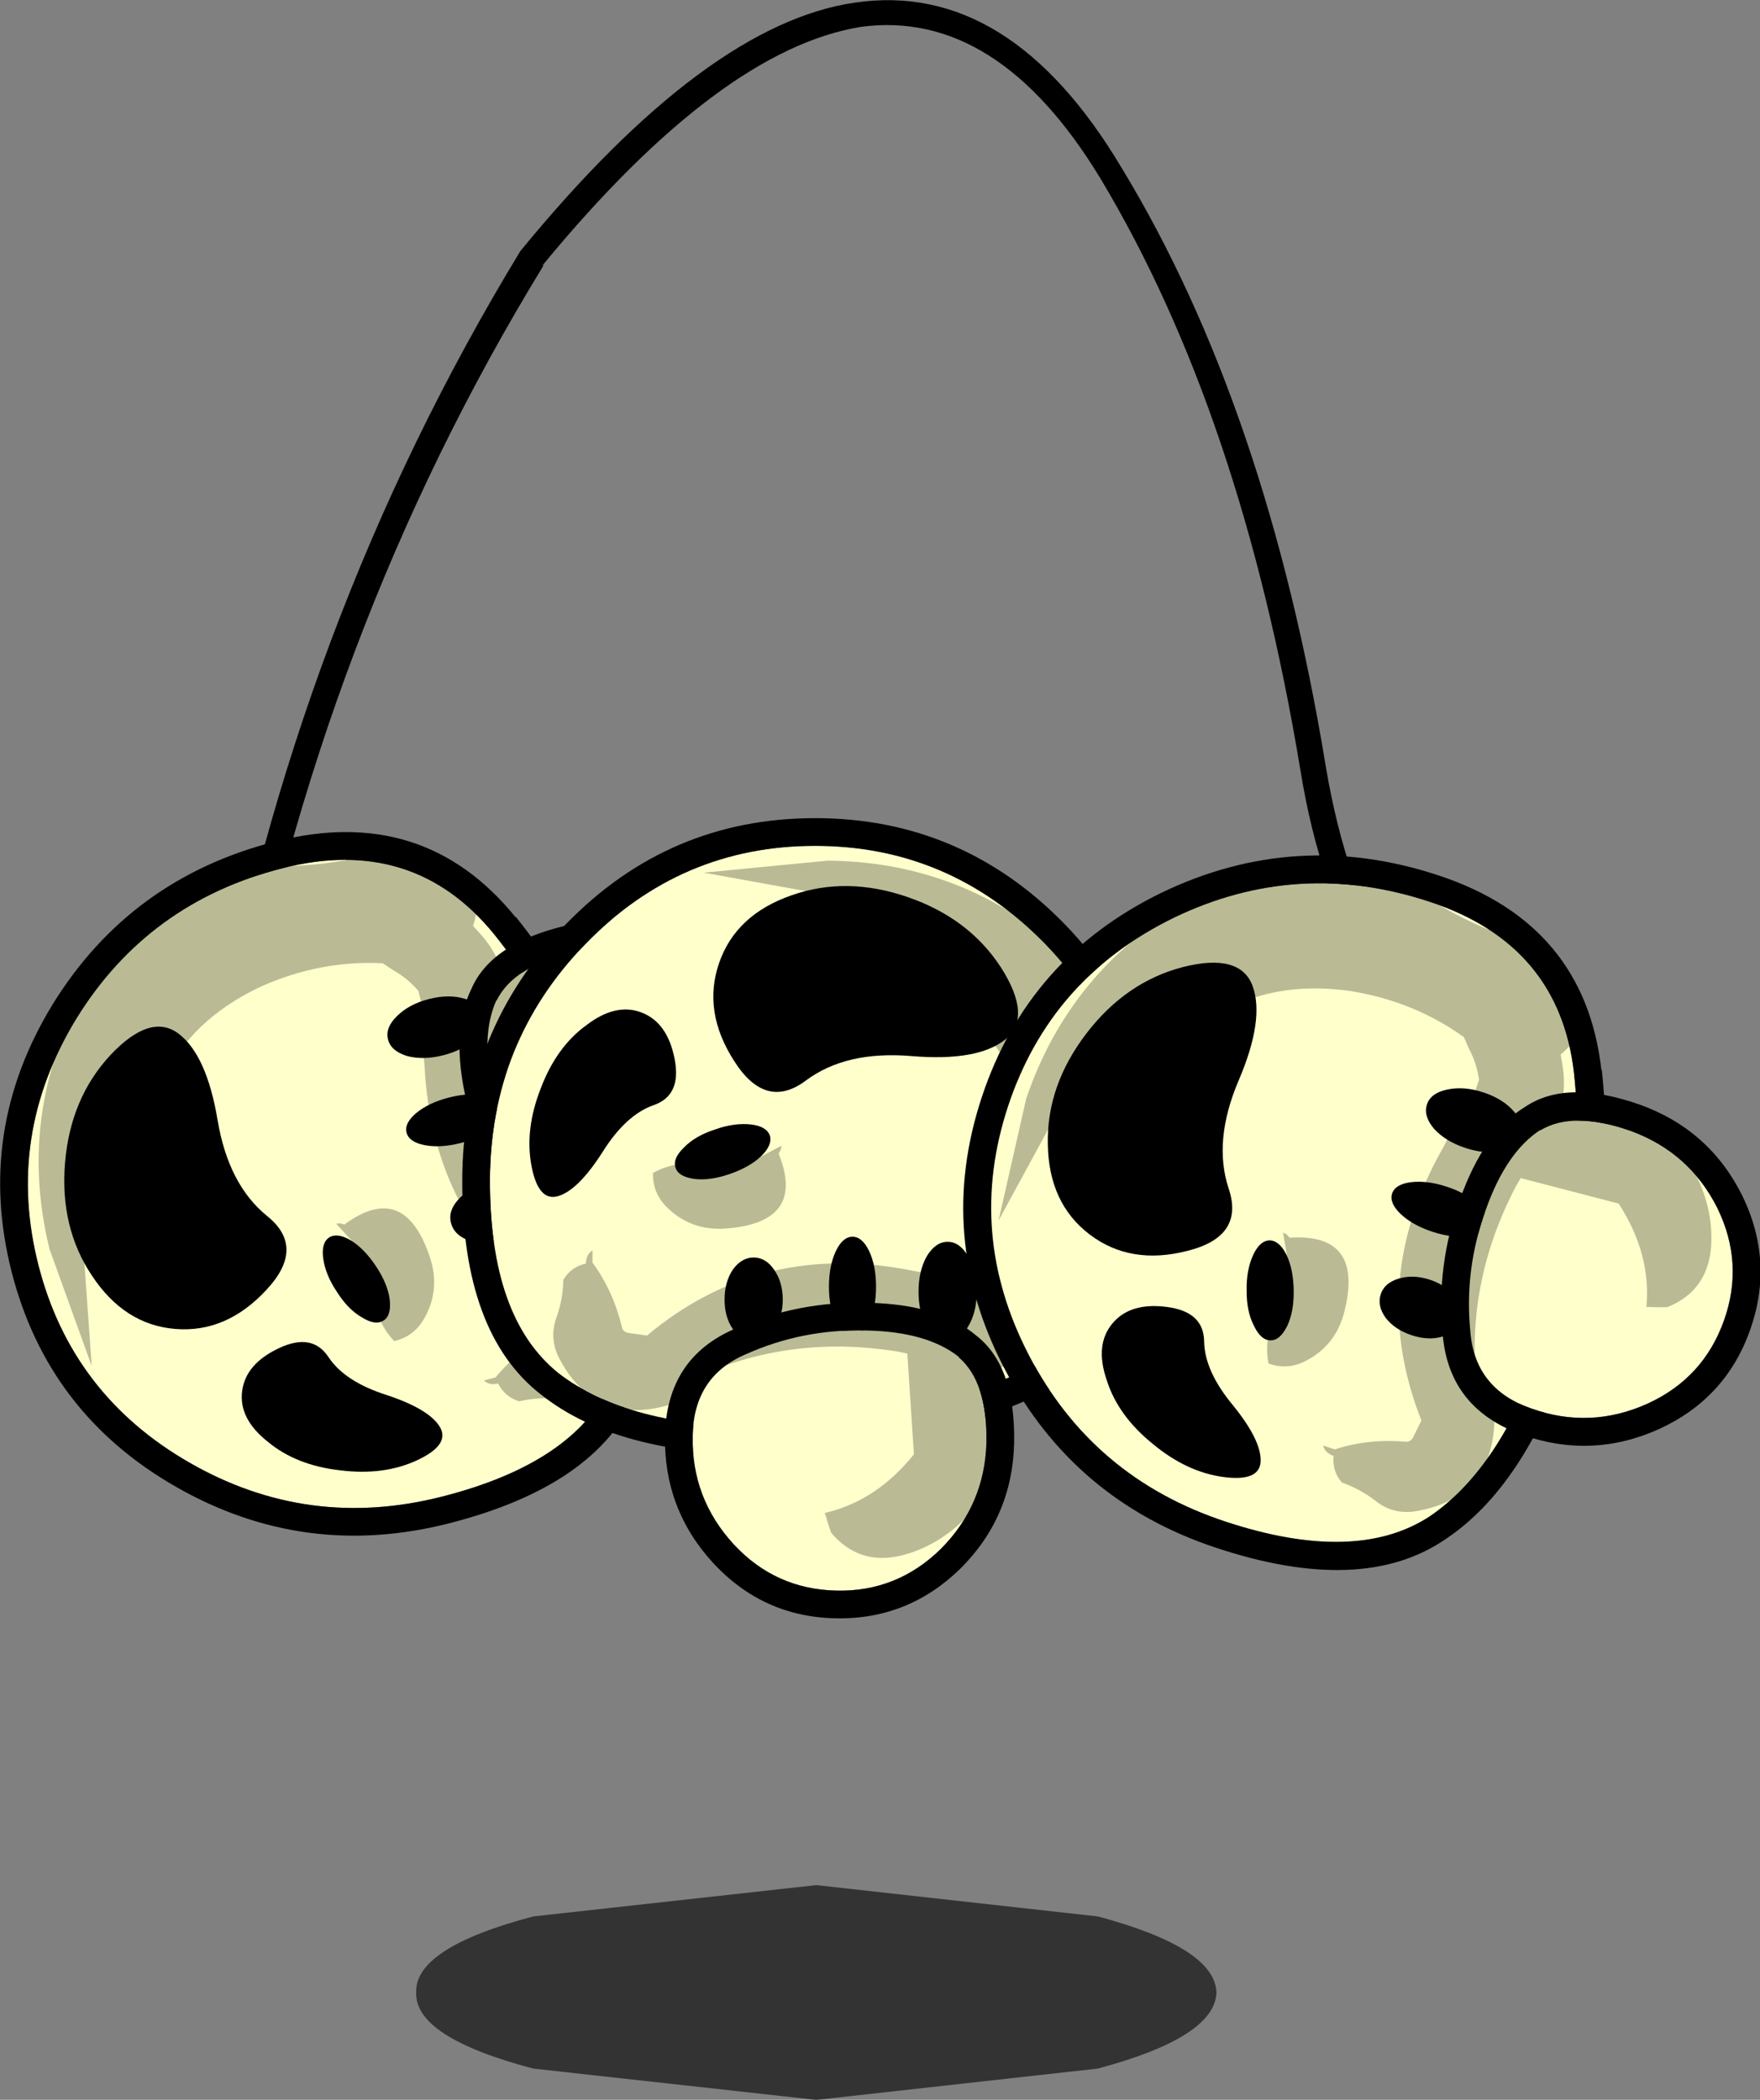 <svg viewBox="0 0 41.784 49.836" xmlns="http://www.w3.org/2000/svg" xmlns:xlink="http://www.w3.org/1999/xlink"><rect x="0" y="0" width="41.784" height="49.836" fill="#808080" stroke="none"/><g transform="translate(-253.86 -179.96)"><use transform="translate(252.05 179.95) scale(.719)" width="63.75" height="55.65" xlink:href="#a"/><use transform="matrix(.751 0 0 1.062 263.74 224.7)" width="25.3" height="4.8" xlink:href="#b"/></g><defs><path d="M-11.4-16.15v.05Q-18.8-4-21.45 10.5q-.45 2.7.4 3.9l.05.1h.05l.5.15q1.75-.05 6.6-3.15 6.9-4.6 14.95-.6 7.5 3.75 18.25.65-1.9-1.75-3.4-4.25-1.7-2.75-2.35-6.8Q11.65-11.25 7-19q-3.4-5.6-7.9-5-4.65.75-10.5 7.85m-.75-.45Q-6-24.1-1.1-24.8q5.1-.75 8.8 5.45 4.8 7.9 6.75 19.8Q15.1 4.3 16.7 7q1.65 2.7 3.7 4.45l.1.25v.25l-.25.15q-11.5 3.5-19.5-.5-7.6-3.8-14.1.5-5.1 3.35-7.05 3.3h-.05l-.95-.25-.4-.35q-1.05-1.4-.45-4.5 2.65-14.65 10.1-26.9" fill-rule="evenodd" transform="translate(22.45 24.9)" id="c"/><path d="M25.35 2.4q-.05 1-3.75 1.7l-8.9.7-8.95-.7Q0 3.4.05 2.4 0 1.4 3.75.7L12.7 0l8.9.7q3.7.7 3.75 1.7" fill-opacity=".6" fill-rule="evenodd" transform="translate(-.05)" id="e"/><g id="a" transform="translate(31.85 24.9)"><use transform="translate(-22.45 -24.9)" width="42.95" height="40.3" xlink:href="#c"/><use transform="scale(-.304) rotate(75.685 102.91 8.58)" width="76.4" height="86.6" xlink:href="#d"/><use transform="translate(-14.07 2.12) scale(.305)" width="76.4" height="86.6" xlink:href="#d"/><use transform="rotate(-71.684 15.23 11.621) scale(.306)" width="76.4" height="86.6" xlink:href="#d"/></g><g id="d" fill-rule="evenodd"><path d="M35.2-4q0 14.7-12.65 20.55Q9.2 22.6-5.65 22.6q-14.6 0-22.15-5.85Q-35.2 10.8-35.2-4q0-15.05 10.35-25.7Q-14.55-40.3 0-40.3t24.9 10.6Q35.2-19.05 35.2-4" fill="#ffc" transform="translate(38.2 43.3)"/><path d="M0-43.3q15.85 0 27.05 11.5Q38.2-20.25 38.2-4q0 16.6-14.4 23.25v.05Q9.9 25.6-5.65 25.6q-15.8 0-24-6.5Q-38.2 12.5-38.2-4q0-16.25 11.2-27.8 11.15-11.5 27-11.5M35.2-4q0-15.05-10.3-25.7Q14.55-40.3 0-40.3t-24.85 10.6Q-35.2-19.05-35.2-4q0 14.8 7.4 20.75 7.55 5.85 22.15 5.85 14.85 0 28.2-6.05Q35.2 10.7 35.2-4" transform="translate(38.2 43.3)"/><path d="M-29.7-14.05q1.7-4.5 4.95-6.85 3.2-2.45 6-1.35t3.55 5.05q.75 3.9-2.25 4.95-3.05 1.05-5.6 5.15-2.6 4.05-4.75 4.7t-2.9-3.25q-.75-3.95 1-8.4M20.15-27.1q3.4 5.35.45 7.75-3 2.4-10.15 1.8-7.1-.6-11.45 2.65T-8.75-17q-3.45-5.35-1.65-10.6t7.85-7.35q5.95-2.1 12.6.2t10.1 7.65M-6.65 13.35q-1.3 0-2.25-1.35-.9-1.3-.9-3.2t.9-3.25q.95-1.3 2.25-1.3t2.2 1.3q.95 1.35.95 3.25t-.95 3.2q-.9 1.35-2.2 1.35M5.85 3.55q.75 1.6.75 3.85t-.75 3.8q-.75 1.6-1.8 1.6t-1.8-1.6Q1.5 9.65 1.5 7.4t.75-3.85Q3 2 4.05 2t1.8 1.55M14.35 13.35q-1.3 0-2.25-1.6-.9-1.55-.9-3.8t.9-3.85q.95-1.55 2.25-1.55t2.2 1.55q.95 1.6.95 3.85t-.95 3.8q-.9 1.6-2.2 1.6" transform="translate(38.2 43.3)"/><path d="M5.65 12.15q6.5.15 9.9 2.85v.05q3.1 2.65 3 9.2v.05q-.2 6.75-4.95 11.5-4.75 4.65-11.3 4.5-6.6-.15-11.1-5-4.6-5-4.45-11.75.1-6.45 5.8-8.85 6.15-2.75 13.05-2.55h.05" fill="#ffc" transform="translate(38.2 43.3)"/><path d="M21.55 24.35q-.2 8-5.85 13.6-5.65 5.5-13.45 5.35-7.85-.15-13.25-5.95-5.4-5.85-5.25-13.85.2-8.4 7.6-11.55 6.75-3 14.35-2.8 7.75.15 11.75 3.55 4.25 3.3 4.1 11.65m-15.9-12.2H5.6q-6.9-.2-13.05 2.55-5.7 2.4-5.8 8.85-.15 6.75 4.45 11.75 4.5 4.85 11.1 5 6.55.15 11.3-4.5 4.75-4.75 4.95-11.5v-.05q.1-6.55-3-9.2V15q-3.4-2.7-9.9-2.85M-5.8-6.75q-1.25 1.2-3.4 1.95t-3.85.55q-1.75-.25-2.05-1.2-.35-1 .9-2.2Q-13-8.9-10.85-9.6q2.1-.75 3.9-.55 1.7.2 2.05 1.2.3 1-.9 2.2" transform="translate(38.2 43.3)"/><path d="M30.45-25.1 33.4-21q4.45 7.2 2.65 14.35Q34.2.45 34.3 5.05q.05 4.55-2.95 8.35-3.05 3.85-7.35 1.15l-.75.4q-2.15 1.2-4.45 1.4 1.25 2.1 1.5 5.15.55 6.4-3.9 10.85-3.1 3.15-7.05 4.15-4.6 1.1-7.6-2.45l-.3-.85-.25-.85-.15-.45q5.6-1.3 9.65-6.35l-.7-10.7v-.2l-.95-.2q-12-2-22.65 3.1.3 1.85-1.55 2.45-8.4 2.8-12.45-4.65-1.25-2.25-.4-4.6.7-1.95.75-4.1.85-1.4 2.45-1.75 0-.9.6-1.35l.1-.05v1.3q2.25 3.05 3.2 7.05.15.55.95.6l1.75.25q12.35-10.35 28.85-7l5.15.85 1.75.5h1.1q1.6-.8 2.8-2.05l1.05-.95q2-6.4.85-13.3-.45-2.5-1.4-4.95Q19.1-21.35 12-24.95q-2-1-1.7-3.25l-4.1-.55-.05-.15 4.55-.3q.4-.8 1.25-1Q5.5-34.4-2.1-35.6l-9.95-1.8 13.4-1.3q12.35.1 22.1 7.1 3.95 2.85 7 6.5m-48 20.2q3.15-1.75 7.65-.65 1.8.45 3.45-.8l2.8-1.5-.05.4-.25.45q3 7.4-5.55 8.1-3.95.35-6.65-2.4-1.45-1.5-1.4-3.6" fill-opacity=".271" transform="translate(38.2 43.3)"/></g><use width="25.3" height="4.8" xlink:href="#e" id="b"/></defs></svg>